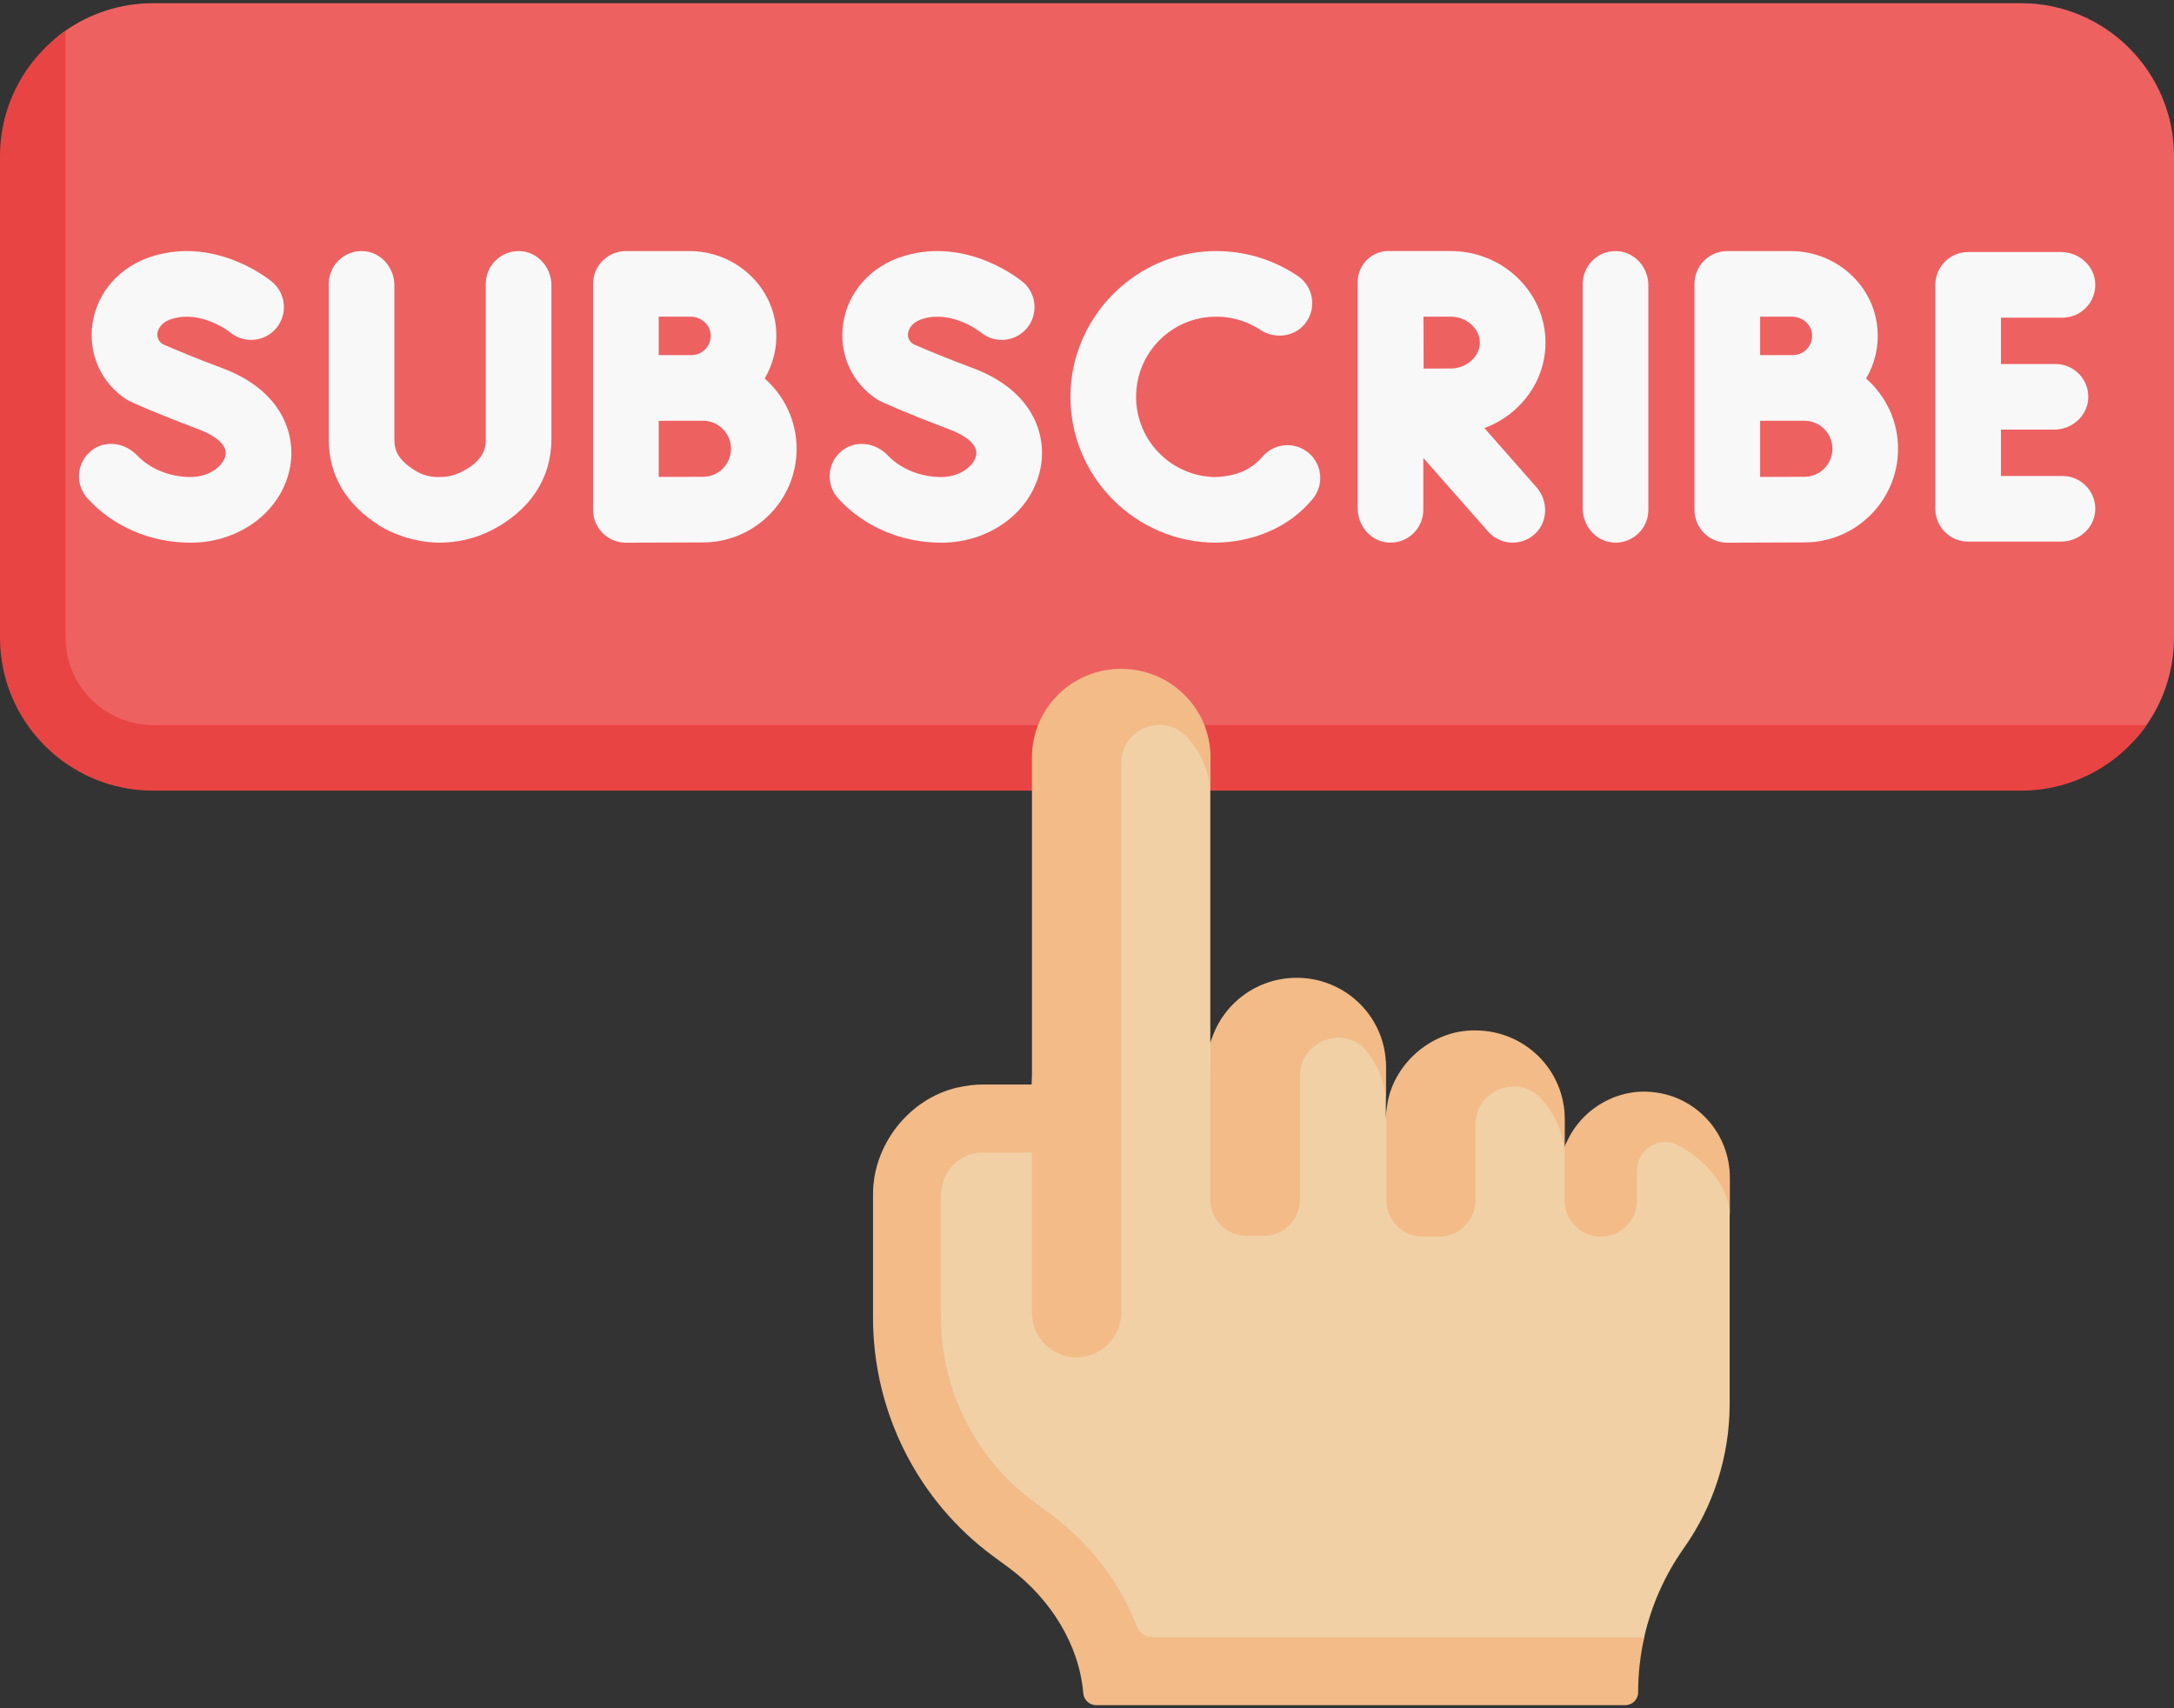 <svg width="56" height="44" viewBox="0 0 56 44" fill="none" xmlns="http://www.w3.org/2000/svg">
<rect x="0" y="0" width="56" height="44" fill="#333333" stroke="none"/>
<path d="M3.96 19.946C1.782 19.946 0.258 18.584 0.258 16.406L0.328 3.995C0.328 2.655 0.668 1.502 1.689 0.789C2.328 0.344 3.105 0.082 3.943 0.082H52.057C54.235 0.082 56 1.848 56 4.026V16.42C56 17.315 55.703 18.139 55.201 18.801C54.481 19.751 53.377 20.016 52.093 20.016C48.475 20.016 3.96 19.946 3.96 19.946Z" fill="#EE6161"/>
<path d="M55.293 18.675C54.581 19.697 53.397 20.365 52.057 20.365H3.944C1.766 20.365 0 18.6 0 16.422V4.027C0 2.687 0.668 1.503 1.69 0.791V16.422C1.69 17.663 2.701 18.675 3.944 18.675H55.293Z" fill="#E94444"/>
<path d="M42.353 28.699C42.353 28.699 40.614 28.713 40.299 29.547V28.823C40.299 27.563 37.877 27.179 37.877 27.179C37.877 27.179 35.698 27.563 35.698 28.823C35.698 28.212 35.697 28.078 35.696 27.468C35.696 26.209 33.52 25.918 33.52 25.918C33.52 25.918 31.442 25.9 31.176 26.869V25.918V19.508C31.176 18.248 28.876 17.533 28.876 17.533C28.876 17.533 26.978 18.396 26.978 19.656L26.576 27.933L25.525 28.333C23.961 28.333 22.807 29.171 22.807 30.748L22.77 33.872C22.77 36.302 23.816 38.486 25.764 39.919L26.214 40.25C27.226 41.015 28.069 42.014 28.175 43.276C28.19 43.449 28.331 43.583 28.505 43.583L41.39 43.528C41.573 43.528 41.721 43.379 41.721 43.197C41.721 42.716 42.248 42.633 42.353 42.17C42.538 41.349 42.884 40.569 43.374 39.876C44.142 38.793 44.554 37.495 44.554 36.163V30.334C44.554 29.111 42.353 28.699 42.353 28.699Z" fill="#F1D0A5"/>
<path d="M29.692 42.17C29.512 42.17 29.349 42.06 29.285 41.892C28.864 40.789 28.107 39.788 27.093 39.022L26.625 38.676C25.13 37.577 24.239 35.806 24.239 33.937V30.785C24.239 30.189 24.712 29.686 25.308 29.684H25.32H26.58L27.304 28.991L26.58 27.934H25.32C25.095 27.934 24.878 27.963 24.669 28.012C24.67 28.012 24.671 28.01 24.672 28.009C23.413 28.294 22.473 29.5 22.488 30.788V32.538V33.937C22.488 36.369 23.639 38.653 25.587 40.087L26.037 40.418C27.049 41.184 27.798 42.35 27.904 43.612C27.919 43.785 28.06 43.92 28.234 43.92H41.866C42.05 43.92 42.197 43.771 42.197 43.589C42.197 43.107 42.251 42.632 42.356 42.17H29.692Z" fill="#F2BB88"/>
<path d="M31.181 19.506V20.527C31.181 19.93 30.949 19.386 30.57 18.98C29.966 18.333 28.881 18.769 28.881 19.653V33.812C28.881 34.447 28.366 34.962 27.732 34.962C27.097 34.962 26.582 34.447 26.582 33.812V19.506C26.582 18.247 27.612 17.227 28.881 17.227C30.151 17.227 31.181 18.248 31.181 19.506Z" fill="#F2BB88"/>
<path d="M35.701 28.488C35.701 27.966 35.524 27.485 35.226 27.1C34.662 26.37 33.487 26.792 33.487 27.714V30.893C33.487 31.412 33.066 31.832 32.547 31.832H32.115C31.596 31.832 31.175 31.411 31.176 30.892L31.18 26.867C31.446 25.899 32.339 25.186 33.401 25.186C33.43 25.186 33.459 25.186 33.487 25.187C34.718 25.232 35.701 26.236 35.701 27.467C35.702 28.076 35.702 29.098 35.701 28.488Z" fill="#F2BB88"/>
<path d="M40.306 28.821V29.842C40.306 29.245 40.074 28.701 39.694 28.295C39.091 27.648 38.005 28.084 38.005 28.968V30.913C38.005 31.431 37.585 31.852 37.066 31.852H36.651C36.132 31.852 35.711 31.431 35.711 30.913V28.664C35.771 27.492 36.836 26.519 38.005 26.541C39.276 26.541 40.306 27.562 40.306 28.821Z" fill="#F2BB88"/>
<path d="M44.559 30.332V31.353C44.559 30.581 43.964 29.9 43.238 29.504C42.755 29.241 42.166 29.598 42.166 30.148V30.922C42.166 31.435 41.749 31.852 41.235 31.852C40.721 31.852 40.305 31.435 40.305 30.922V29.546C40.639 28.637 41.596 28.009 42.603 28.133C43.703 28.254 44.559 29.193 44.559 30.332Z" fill="#F2BB88"/>
<path d="M42.46 13.133V7.347C42.46 6.885 42.103 6.481 41.641 6.467C41.162 6.453 40.77 6.837 40.77 7.312V13.097C40.77 13.56 41.126 13.964 41.589 13.977C42.067 13.992 42.46 13.608 42.46 13.133Z" fill="#F9F8F9"/>
<path d="M53.127 8.182C53.602 8.182 53.986 7.79 53.972 7.311C53.958 6.849 53.554 6.492 53.092 6.492H50.697C50.23 6.492 49.852 6.871 49.852 7.337V13.105C49.852 13.572 50.23 13.95 50.697 13.95H53.092C53.554 13.95 53.958 13.594 53.972 13.131C53.986 12.652 53.602 12.26 53.127 12.26H51.542V11.066H52.912C53.375 11.066 53.779 10.71 53.792 10.247C53.807 9.769 53.423 9.376 52.948 9.376H51.542V8.182H53.127Z" fill="#F9F8F9"/>
<path d="M17.76 6.467H16.122C15.656 6.467 15.277 6.845 15.277 7.312V9.992V9.997V13.113C15.277 13.231 15.295 13.349 15.342 13.458C15.48 13.784 15.791 13.978 16.122 13.978H16.126C16.126 13.978 17.68 13.971 18.108 13.971C19.438 13.971 20.52 12.889 20.52 11.559C20.52 10.838 20.201 10.192 19.698 9.75C19.92 9.37 20.034 8.92 19.988 8.44C19.879 7.311 18.895 6.467 17.76 6.467ZM17.791 8.157C18.049 8.157 18.28 8.345 18.305 8.602C18.334 8.897 18.102 9.146 17.813 9.146C17.724 9.145 17.399 9.147 16.968 9.147V8.157H17.791ZM18.108 12.281C17.896 12.281 17.407 12.282 16.968 12.284V10.838C16.977 10.837 18.033 10.837 18.108 10.837C18.506 10.837 18.83 11.161 18.83 11.559C18.83 11.957 18.506 12.281 18.108 12.281Z" fill="#F9F8F9"/>
<path d="M46.131 6.467H44.493C44.027 6.467 43.648 6.845 43.648 7.312V13.113C43.648 13.23 43.666 13.349 43.713 13.458C43.851 13.784 44.163 13.978 44.493 13.978H44.497C44.497 13.978 46.051 13.971 46.48 13.971C47.809 13.971 48.892 12.889 48.892 11.559C48.892 10.838 48.572 10.192 48.069 9.75C48.291 9.37 48.405 8.92 48.358 8.44C48.25 7.311 47.266 6.467 46.131 6.467ZM46.162 8.157C46.42 8.157 46.651 8.345 46.676 8.602C46.705 8.897 46.473 9.146 46.184 9.146C46.096 9.145 45.77 9.147 45.339 9.147V8.157H46.162ZM46.48 12.281C46.267 12.281 45.778 12.282 45.339 12.284V10.838C45.348 10.837 46.404 10.837 46.48 10.837C46.878 10.837 47.201 11.161 47.201 11.559C47.201 11.957 46.878 12.281 46.48 12.281Z" fill="#F9F8F9"/>
<path d="M30.953 8.19C31.491 8.095 32.024 8.206 32.464 8.496C32.84 8.744 33.357 8.68 33.629 8.321C33.925 7.931 33.83 7.379 33.43 7.109C32.726 6.633 31.887 6.411 31.027 6.479C29.106 6.63 27.595 8.254 27.574 10.181C27.552 12.271 29.245 13.978 31.33 13.978C32.226 13.959 33.168 13.631 33.811 12.854C34.111 12.497 34.064 11.964 33.706 11.664C33.349 11.364 32.816 11.41 32.516 11.768C32.277 12.043 31.938 12.256 31.33 12.288C30.085 12.288 29.093 11.18 29.289 9.899C29.42 9.04 30.098 8.342 30.953 8.19Z" fill="#F9F8F9"/>
<path d="M4.909 12.287C4.376 12.287 3.864 12.079 3.531 11.729C3.22 11.401 2.709 11.326 2.355 11.607C1.969 11.914 1.928 12.478 2.254 12.837C2.911 13.562 3.878 13.978 4.909 13.978C6.192 13.978 7.271 13.154 7.474 12.02C7.627 11.161 7.243 10.042 5.707 9.475C5.084 9.245 4.498 8.998 4.225 8.88C4.11 8.83 4.037 8.71 4.055 8.585C4.055 8.584 4.055 8.584 4.055 8.583C4.066 8.502 4.127 8.305 4.435 8.212C5.193 7.984 5.907 8.544 5.929 8.561C6.287 8.857 6.816 8.809 7.115 8.454C7.415 8.097 7.369 7.563 7.012 7.263C6.955 7.215 5.598 6.097 3.948 6.594C3.1 6.849 2.5 7.519 2.382 8.343C2.27 9.118 2.607 9.864 3.259 10.289C3.39 10.372 4.141 10.689 5.122 11.061C5.299 11.126 5.873 11.367 5.81 11.723C5.761 11.994 5.403 12.287 4.909 12.287Z" fill="#F9F8F9"/>
<path d="M24.245 12.287C23.712 12.287 23.2 12.079 22.867 11.729C22.555 11.401 22.045 11.326 21.691 11.608C21.305 11.915 21.264 12.478 21.59 12.837C22.247 13.562 23.214 13.978 24.245 13.978C25.528 13.978 26.607 13.154 26.81 12.02C26.963 11.161 26.579 10.042 25.043 9.475C24.42 9.245 23.834 8.998 23.561 8.88C23.446 8.83 23.373 8.71 23.39 8.585C23.39 8.584 23.391 8.584 23.391 8.583C23.402 8.503 23.462 8.305 23.771 8.212C24.528 7.984 25.241 8.543 25.265 8.561C25.622 8.857 26.152 8.81 26.451 8.454C26.751 8.097 26.705 7.563 26.347 7.263C26.29 7.215 24.934 6.097 23.284 6.594C22.436 6.849 21.836 7.519 21.718 8.343C21.606 9.118 21.942 9.864 22.595 10.289C22.726 10.372 23.477 10.689 24.457 11.061C24.635 11.126 25.209 11.367 25.145 11.722C25.097 11.994 24.739 12.287 24.245 12.287Z" fill="#F9F8F9"/>
<path d="M11.881 12.158C11.708 12.246 11.52 12.289 11.301 12.288C11.067 12.287 10.865 12.231 10.682 12.114C10.246 11.836 10.159 11.603 10.159 11.317V7.347C10.159 6.885 9.802 6.481 9.34 6.467C8.861 6.453 8.469 6.837 8.469 7.312V11.317C8.469 12.239 8.907 12.986 9.772 13.538C10.095 13.743 10.669 13.969 11.303 13.978C11.782 13.978 12.233 13.873 12.642 13.668C13.649 13.16 14.204 12.324 14.204 11.313V7.347C14.204 6.885 13.847 6.481 13.385 6.467C12.906 6.453 12.513 6.837 12.513 7.312V11.313C12.514 11.574 12.438 11.878 11.881 12.158Z" fill="#F9F8F9"/>
<path d="M39.81 8.824C39.81 7.524 38.714 6.466 37.366 6.466H35.819C35.819 6.466 35.819 6.466 35.819 6.466H35.818C35.353 6.442 34.973 6.803 34.973 7.268V13.097C34.973 13.559 35.329 13.963 35.792 13.977C36.27 13.991 36.663 13.607 36.663 13.132V11.796L38.331 13.69C38.497 13.88 38.731 13.977 38.965 13.977C39.167 13.977 39.37 13.905 39.532 13.758C39.879 13.445 39.886 12.9 39.577 12.549L38.237 11.026C39.156 10.687 39.81 9.828 39.81 8.824ZM37.366 8.156C37.775 8.156 38.12 8.462 38.12 8.824C38.12 9.186 37.775 9.492 37.366 9.492C37.201 9.492 36.935 9.493 36.671 9.494C36.669 9.214 36.669 8.78 36.667 8.156H37.366Z" fill="#F9F8F9"/>
</svg>
